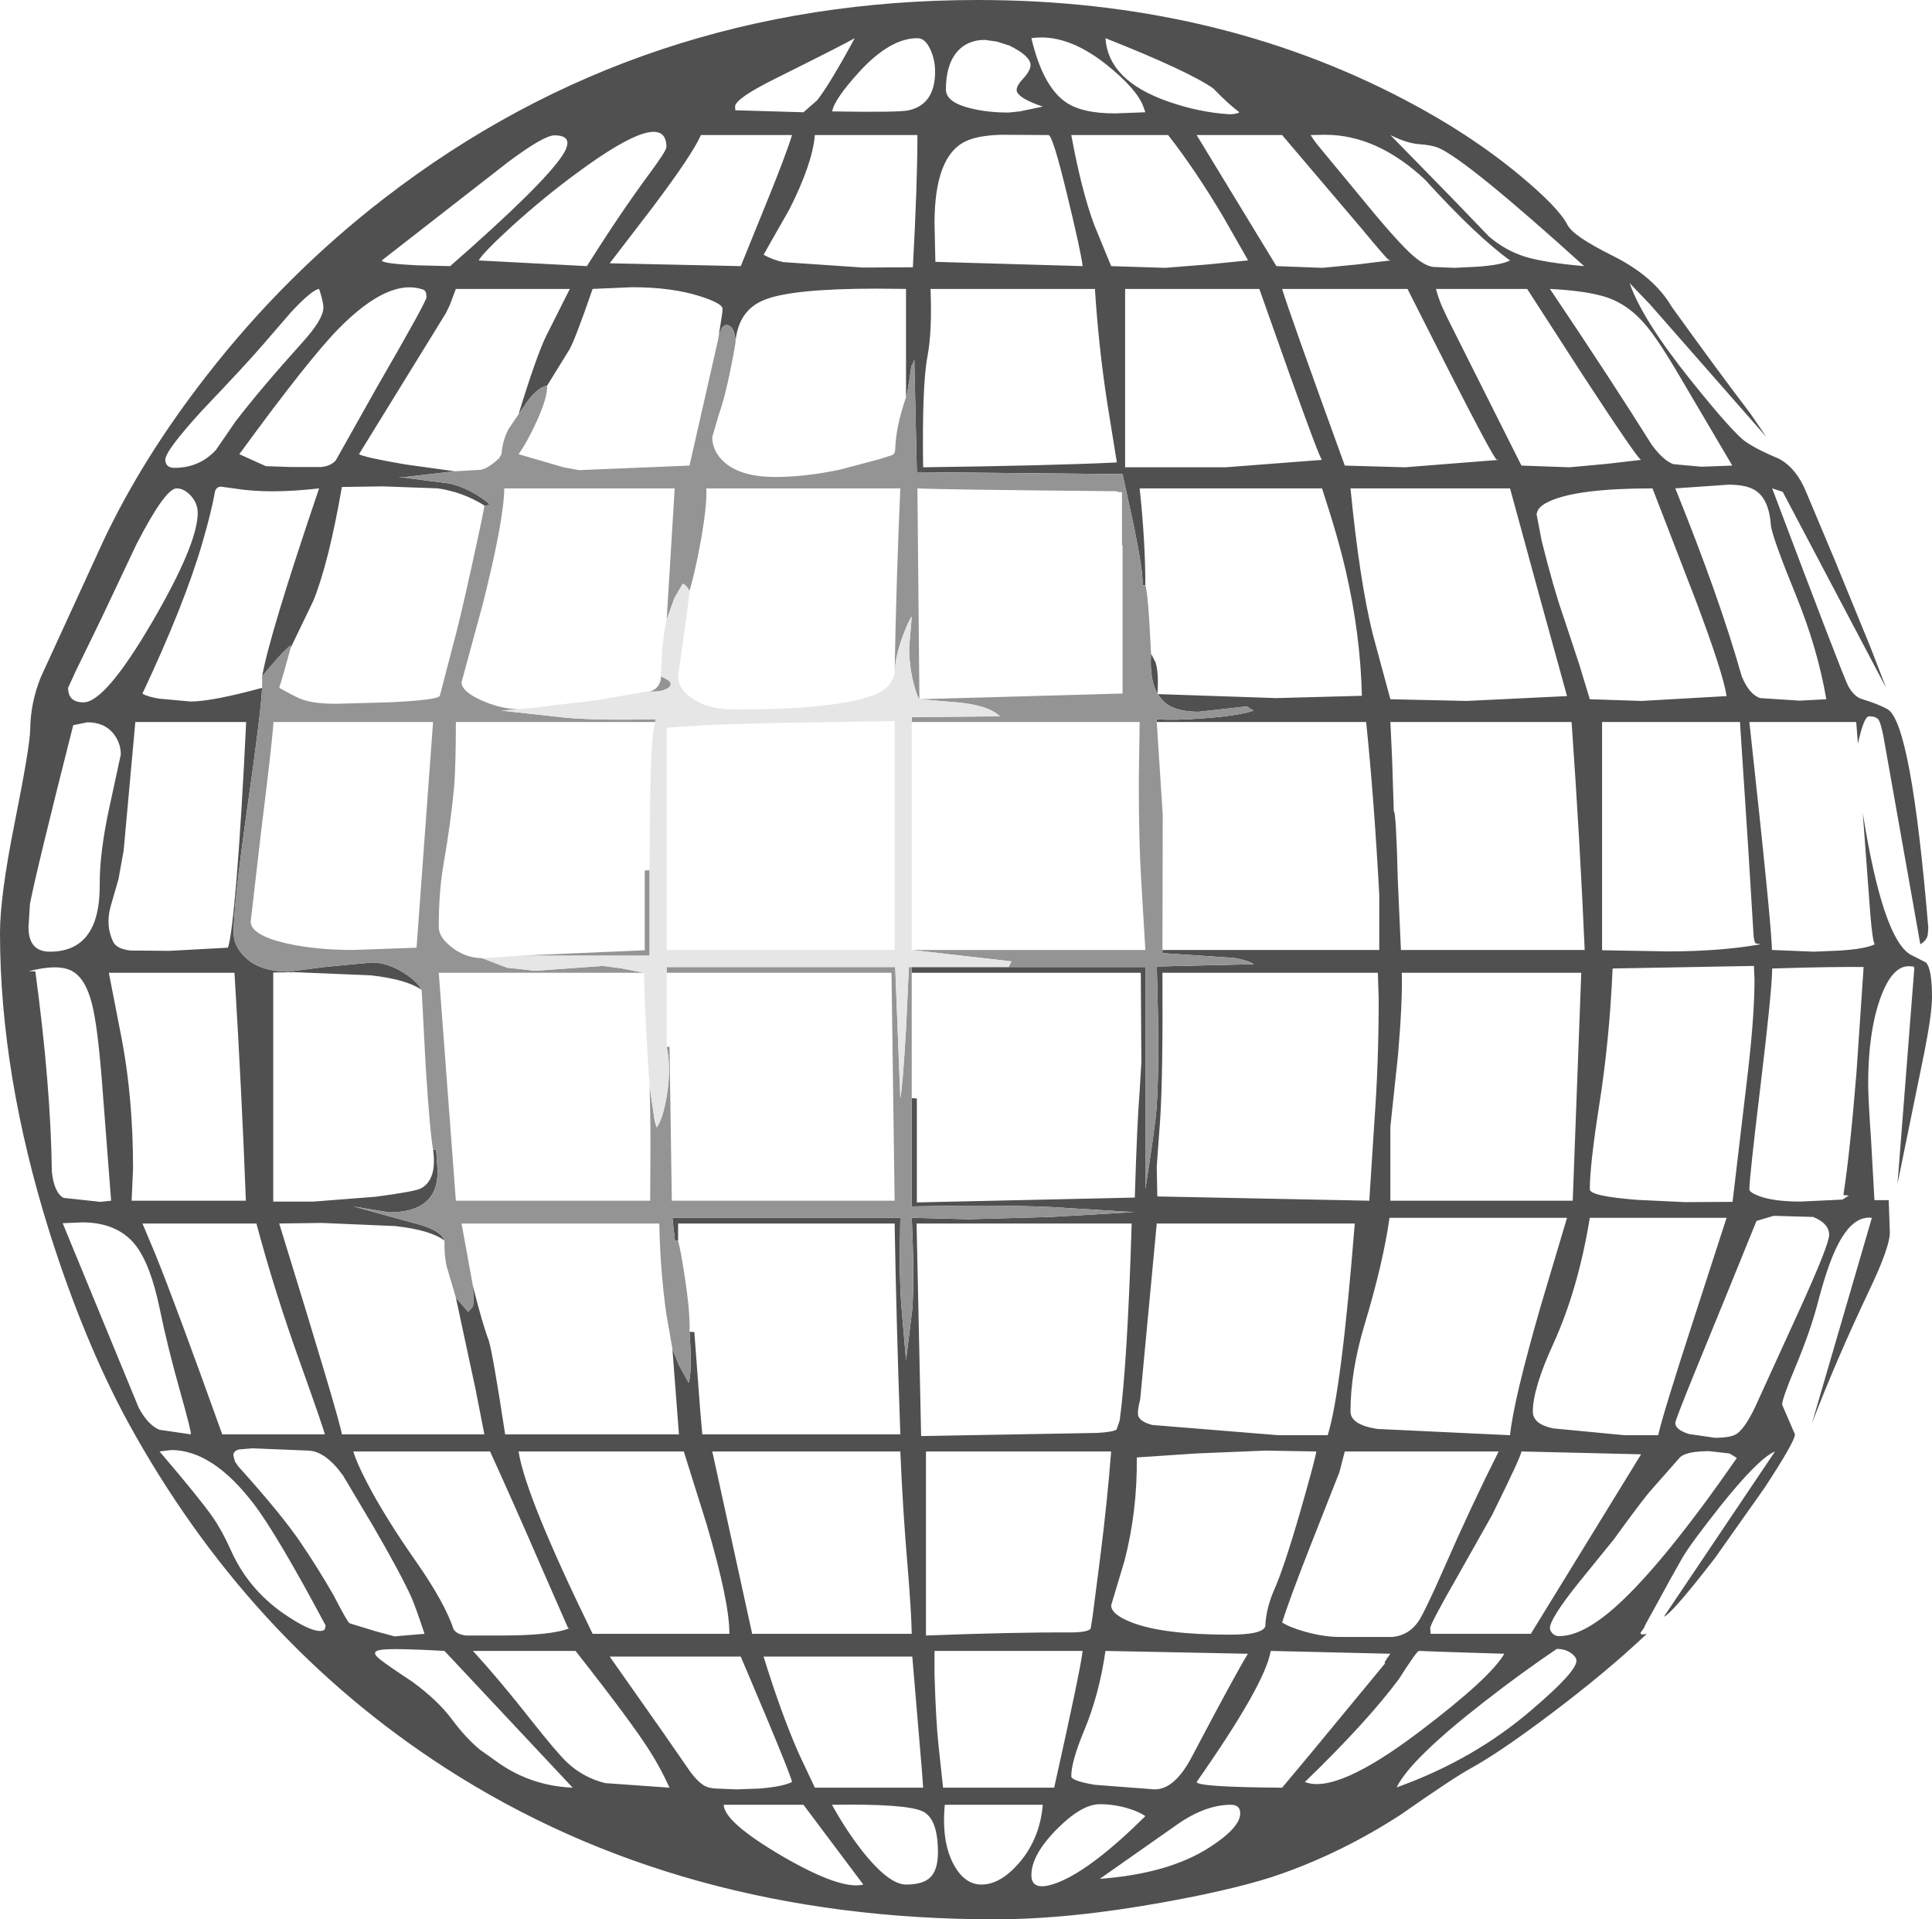 <?xml version="1.0" encoding="UTF-8" standalone="no"?>
<svg xmlns:ffdec="https://www.free-decompiler.com/flash" xmlns:xlink="http://www.w3.org/1999/xlink" ffdec:objectType="shape" height="336.8px" width="339.05px" xmlns="http://www.w3.org/2000/svg">
  <g transform="matrix(1.0, 0.0, 0.0, 1.0, 168.05, 168.7)">
    <path d="M115.0 -123.8 Q122.2 -120.2 125.3 -114.9 133.65 -103.3 139.15 -96.1 L141.95 -92.0 121.5 -115.3 117.95 -119.0 Q120.1 -112.65 128.85 -101.75 136.2 -92.6 138.35 -91.15 140.5 -89.7 144.15 -88.2 147.2 -86.55 148.9 -82.4 L153.9 -70.5 160.15 -55.25 162.95 -48.0 144.8 -82.4 142.95 -83.0 Q155.4 -50.0 156.3 -48.3 157.35 -46.4 158.8 -46.0 161.7 -45.1 163.2 -44.25 167.35 -41.85 170.35 -5.9 L170.25 -4.6 Q170.0 -3.6 168.95 -3.0 L162.75 -37.95 Q162.15 -41.55 161.65 -42.35 161.25 -43.0 159.95 -43.0 159.05 -43.0 158.0 -38.2 L157.7 -42.0 138.95 -42.0 Q142.95 -5.45 142.9 -2.0 L150.3 -1.7 154.9 -1.9 Q159.4 -2.2 160.95 -3.0 160.55 -3.55 160.15 -8.6 L158.85 -26.05 Q162.35 -4.1 167.2 -1.2 L169.95 0.2 Q171.0 1.35 171.0 6.25 171.0 9.1 169.7 15.75 L164.95 39.0 167.9 1.15 167.75 0.9 166.9 0.85 Q163.9 0.85 161.85 6.7 159.8 12.6 159.8 21.45 159.8 24.1 160.3 31.2 L160.9 41.9 163.4 41.9 163.6 47.6 Q163.6 50.1 160.1 57.5 154.25 69.8 149.95 81.0 L160.45 45.0 Q156.9 44.55 154.15 50.4 152.6 53.6 150.85 60.3 149.6 65.05 146.9 71.5 144.7 76.75 144.7 77.8 L146.95 83.0 Q146.95 84.25 141.6 92.4 L132.95 104.65 Q125.3 114.55 123.95 115.0 L143.45 86.0 Q140.55 87.2 133.85 95.6 128.7 102.1 127.2 104.65 125.0 108.5 122.55 113.05 L121.55 114.85 Q120.55 116.6 120.5 116.9 L119.9 117.75 Q119.65 118.3 120.95 118.0 113.95 124.65 104.05 132.1 95.15 138.8 90.15 141.55 86.95 143.3 77.75 149.75 67.7 156.25 57.0 160.05 49.75 162.65 36.2 165.1 19.65 168.1 6.5 168.1 -48.75 168.1 -89.95 141.5 -124.7 119.05 -145.65 80.75 -153.35 66.55 -159.4 47.4 -168.05 19.75 -168.05 -5.0 -168.05 -11.5 -165.45 -24.45 -162.8 -37.7 -162.75 -40.7 -162.7 -45.35 -160.9 -49.85 L-149.95 -73.7 Q-143.05 -88.35 -131.7 -102.9 -118.0 -120.5 -100.55 -133.95 -55.5 -168.7 3.55 -168.7 45.1 -168.7 78.45 -151.2 90.0 -145.15 98.7 -137.9 105.5 -132.25 107.05 -129.2 108.05 -127.25 115.0 -123.8 M35.15 -46.9 L55.9 -46.2 70.95 -46.6 Q70.7 -57.3 68.15 -68.4 66.8 -74.35 63.95 -83.0 L31.95 -83.0 Q32.95 -73.65 32.95 -66.0 L32.45 -66.0 Q32.6 -68.2 31.0 -76.05 L28.95 -85.5 -7.15 -85.85 -7.6 -105.65 -7.65 -105.45 Q-7.95 -104.55 -8.1 -104.55 -8.8 -99.5 -9.05 -99.0 L-9.05 -118.0 -14.15 -118.05 Q-29.0 -118.05 -33.85 -116.1 -38.35 -114.35 -38.95 -109.0 L-39.2 -110.35 Q-39.55 -111.35 -40.2 -111.6 -40.85 -111.85 -41.35 -111.15 L-41.9 -109.95 -41.6 -111.8 Q-41.25 -113.9 -41.25 -114.5 -41.25 -115.45 -45.15 -116.7 -50.1 -118.3 -57.15 -118.3 L-64.05 -118.0 Q-67.05 -109.3 -68.1 -107.4 L-72.05 -101.0 Q-73.55 -100.8 -75.4 -98.4 L-77.05 -96.0 Q-73.85 -106.45 -72.15 -109.85 L-68.05 -118.0 -88.05 -118.0 -89.1 -115.2 -89.8 -113.75 -105.05 -89.0 Q-104.2 -88.45 -96.9 -87.2 L-88.25 -86.0 -96.95 -85.0 -98.05 -85.0 -89.15 -83.85 Q-85.45 -83.0 -82.15 -80.25 -82.3 -79.95 -83.05 -80.0 -86.8 -82.35 -91.2 -83.0 L-100.85 -83.35 -108.05 -83.25 Q-110.35 -70.0 -113.05 -63.3 L-117.05 -55.0 -117.05 -55.5 -117.9 -54.7 Q-119.15 -53.55 -122.05 -50.0 -120.75 -57.4 -112.05 -83.0 -120.7 -82.0 -126.7 -82.95 L-129.25 -83.3 Q-130.0 -83.3 -130.3 -82.55 -130.95 -78.85 -132.55 -73.4 -135.7 -62.6 -143.05 -47.0 -142.4 -46.5 -140.15 -46.1 L-134.6 -45.6 Q-130.85 -45.6 -122.05 -48.0 -122.25 -43.6 -124.75 -26.2 -127.05 -9.9 -127.05 -5.0 -127.05 -2.7 -125.1 -0.8 -122.5 1.8 -117.35 1.8 L-111.2 1.0 -102.85 0.2 Q-100.05 0.2 -97.2 2.0 -94.85 3.5 -94.05 5.0 -96.7 3.15 -103.0 2.45 L-116.3 1.9 -120.1 1.95 -120.1 42.15 -113.0 42.15 -102.1 41.3 Q-95.3 40.4 -94.2 39.85 -91.3 38.3 -92.05 33.0 L-91.5 33.05 -91.25 36.9 Q-91.25 44.05 -99.8 44.05 L-106.05 43.0 -94.4 46.2 Q-90.6 47.3 -90.05 49.0 -92.45 47.15 -98.7 46.45 L-111.55 45.9 -119.05 46.0 Q-108.5 80.15 -108.05 83.0 L-83.05 83.0 -84.55 75.3 -88.05 59.0 -85.9 61.5 -85.05 60.55 Q-84.9 59.9 -85.05 57.0 -83.35 63.75 -82.25 66.6 -81.5 69.25 -79.4 83.0 L-48.9 83.0 -50.05 68.0 -48.9 70.85 -47.2 73.95 Q-46.55 72.1 -47.05 65.0 L-46.2 65.05 -45.2 78.4 -44.8 83.0 -10.05 83.0 Q-10.75 63.25 -11.05 46.0 L-49.05 46.0 -49.05 49.0 -49.6 49.0 -50.05 45.0 -10.05 45.0 -10.15 51.5 Q-10.15 57.65 -9.75 61.85 L-9.05 70.0 -7.95 61.05 Q-7.55 55.7 -8.05 45.0 L2.05 45.25 16.35 44.85 30.95 44.0 16.2 43.1 Q7.5 42.7 -8.05 43.0 L-8.05 24.0 -7.15 24.05 -7.15 42.3 31.1 41.45 Q31.5 28.2 31.95 22.75 L32.25 17.7 32.15 2.0 -8.05 2.0 -8.05 1.0 8.95 1.0 32.95 1.0 32.95 40.0 Q34.7 28.8 34.9 25.9 35.5 18.1 34.95 0.9 L51.95 0.5 Q51.25 -0.1 48.6 -0.6 L35.95 -1.45 35.95 -2.0 74.0 -2.0 74.0 -11.65 Q73.1 -28.4 71.7 -42.0 L34.95 -42.0 34.95 -42.5 Q37.9 -42.25 43.1 -42.65 49.05 -43.05 51.95 -44.0 51.25 -44.35 51.0 -44.6 L50.85 -44.75 42.3 -43.8 Q38.55 -43.8 36.65 -45.2 35.75 -45.9 35.15 -46.9 M78.95 -118.0 L56.95 -118.0 Q58.15 -114.0 67.95 -87.0 L78.5 -86.7 94.95 -88.0 94.6 -88.05 Q94.0 -88.4 86.65 -102.8 L78.95 -118.0 M58.25 -103.05 L52.95 -118.0 29.4 -118.0 29.4 -86.7 47.0 -86.7 63.95 -88.0 Q63.6 -88.1 58.25 -103.05 M55.95 -122.0 L64.05 -121.7 70.2 -122.3 75.95 -123.0 75.6 -123.15 Q75.2 -123.4 70.85 -128.65 L56.95 -145.0 41.95 -145.0 55.95 -122.0 M36.95 -145.0 L19.95 -145.0 Q21.75 -135.25 23.95 -129.3 L26.95 -122.0 36.45 -121.7 43.95 -122.3 50.95 -123.0 50.9 -123.15 46.65 -130.6 Q41.75 -138.85 36.95 -145.0 M21.95 -122.0 Q21.6 -124.75 19.25 -134.4 16.7 -145.0 15.95 -145.0 L7.7 -145.05 Q3.6 -144.95 1.4 -143.9 -4.05 -141.3 -4.05 -129.5 L-3.9 -122.75 21.95 -122.0 M12.95 -162.0 Q14.9 -153.75 18.8 -150.9 21.65 -148.8 27.6 -148.8 L32.95 -149.0 32.65 -149.85 Q31.55 -153.05 25.95 -157.5 19.05 -162.9 12.95 -162.0 M6.9 -161.4 L4.8 -161.7 Q1.7 -161.7 -0.1 -159.6 -2.05 -157.3 -2.05 -153.0 -2.05 -150.75 2.25 -149.7 5.25 -148.95 8.95 -148.95 L10.9 -149.15 14.95 -150.0 Q10.9 -151.35 10.4 -152.65 10.15 -153.45 11.5 -154.9 12.9 -156.45 12.8 -157.4 12.65 -158.95 9.1 -160.7 L6.9 -161.4 M49.45 -149.0 Q47.45 -150.5 44.85 -153.2 40.45 -156.25 25.95 -162.0 26.45 -154.5 37.05 -150.85 42.35 -149.0 47.65 -148.65 48.95 -148.65 49.45 -149.0 M120.55 -111.9 Q117.75 -115.15 114.15 -116.45 110.7 -117.65 103.95 -118.0 114.55 -102.25 121.85 -90.6 123.85 -87.9 125.6 -87.25 L130.55 -86.8 135.95 -87.0 126.7 -102.7 Q122.8 -109.35 120.55 -111.9 M84.95 -115.05 L86.0 -112.8 98.95 -87.0 107.4 -86.7 113.9 -87.3 119.95 -88.0 Q119.35 -88.15 109.8 -102.75 L99.95 -118.0 83.95 -118.0 Q84.3 -116.65 84.95 -115.05 M87.25 -121.7 L91.25 -121.9 Q95.45 -122.2 96.95 -123.0 91.1 -127.2 82.0 -137.2 73.6 -145.05 64.5 -145.05 L61.95 -145.0 Q62.7 -143.8 63.6 -142.75 L70.3 -134.65 Q76.5 -127.05 79.3 -124.4 81.9 -121.95 83.6 -121.85 L87.25 -121.7 M86.8 -133.9 L93.25 -127.2 Q96.1 -124.75 99.6 -123.65 103.05 -122.6 109.95 -122.0 89.55 -140.45 84.5 -142.7 83.3 -143.25 81.0 -143.4 78.85 -143.55 75.95 -145.0 L86.8 -133.9 M33.95 -54.0 L34.75 -52.45 Q35.15 -51.2 35.15 -48.95 L35.1 -46.95 Q33.65 -49.45 33.95 -54.0 M68.95 -83.0 Q70.55 -66.75 72.85 -57.45 L75.95 -46.0 89.35 -45.7 106.95 -46.55 102.55 -62.5 96.95 -83.0 68.95 -83.0 M27.95 -87.55 L26.3 -97.75 Q24.75 -107.75 24.1 -118.0 L-4.75 -118.0 Q-4.45 -110.5 -5.3 -106.1 -6.25 -101.05 -6.05 -86.7 16.7 -87.0 27.95 -87.55 M76.25 -35.6 L76.55 -26.35 Q76.95 -26.35 77.25 -14.35 L77.8 -2.0 110.05 -2.0 Q109.25 -20.65 107.75 -42.0 L75.95 -42.0 76.25 -35.6 M-69.3 -141.5 Q-67.1 -144.95 -70.75 -144.95 -72.6 -144.95 -78.9 -140.25 L-101.05 -123.0 Q-101.0 -122.45 -95.05 -122.15 L-89.05 -122.0 Q-72.65 -136.35 -69.3 -141.5 M-54.1 -138.2 Q-51.1 -142.25 -51.1 -142.9 -51.1 -149.95 -66.8 -138.35 -72.45 -134.2 -78.05 -129.15 -83.2 -124.45 -84.05 -123.0 L-65.05 -122.0 Q-59.2 -131.3 -54.1 -138.2 M-45.05 -145.0 Q-46.55 -141.55 -53.65 -132.15 L-61.05 -122.5 -38.05 -122.0 -33.85 -132.35 Q-30.25 -141.15 -29.05 -145.0 L-45.05 -145.0 M-24.65 -151.1 Q-22.5 -153.8 -18.05 -162.0 -19.95 -160.9 -31.9 -154.95 -39.05 -151.4 -39.05 -150.0 L-39.0 -149.3 -39.0 -149.35 -27.05 -149.0 -24.65 -151.1 M-17.25 -156.1 Q-21.7 -151.2 -22.0 -149.15 -10.2 -148.95 -8.55 -149.35 -3.95 -150.4 -3.95 -156.15 -3.95 -158.15 -4.75 -159.95 -5.65 -162.0 -7.05 -162.0 -11.85 -162.0 -17.25 -156.1 M-162.8 -10.05 L-163.05 -6.0 Q-163.05 -1.7 -159.3 -1.7 -150.5 -1.7 -150.55 -13.4 -150.6 -19.25 -148.7 -27.75 L-146.85 -36.3 Q-146.85 -38.25 -148.05 -39.85 -149.65 -41.95 -152.7 -41.95 L-155.2 -41.45 Q-161.65 -16.0 -162.8 -10.05 M108.6 122.75 Q108.6 122.1 107.75 121.45 106.7 120.65 105.15 120.65 99.0 124.8 92.45 129.9 79.4 140.05 77.05 144.95 90.6 140.1 100.8 131.3 108.6 124.65 108.6 122.75 M24.95 161.0 Q37.05 160.1 44.25 155.45 49.6 152.0 49.6 149.5 49.6 148.0 47.95 148.0 43.5 148.0 38.55 151.45 L24.95 161.0 M17.95 161.5 Q23.8 159.05 32.95 150.0 31.85 149.2 29.8 148.6 27.4 147.9 24.95 147.9 21.75 147.9 17.4 152.3 12.95 156.8 12.95 160.35 12.95 163.55 17.95 161.5 M4.2 162.0 Q7.5 162.0 10.8 158.2 14.45 153.95 14.95 148.0 L-2.25 148.0 Q-2.85 154.55 -0.65 158.55 1.25 162.0 4.2 162.0 M16.95 145.0 Q21.55 124.4 21.95 121.0 L-4.05 121.0 -4.05 125.2 Q-3.8 133.45 -3.35 137.55 L-2.55 145.0 16.95 145.0 M19.95 143.0 Q19.95 143.8 24.1 144.5 L34.6 145.3 Q38.1 145.3 41.1 139.6 48.95 124.7 50.95 121.5 L25.95 121.0 Q24.85 128.65 22.2 135.0 19.95 140.4 19.95 143.0 M23.35 117.1 L23.7 114.9 25.05 104.4 Q26.25 94.95 26.95 86.0 L-5.55 86.0 -5.55 118.3 Q10.0 117.7 20.6 117.75 22.9 117.65 23.35 117.1 M84.8 121.15 L80.95 121.0 Q80.6 121.0 77.4 126.0 71.85 133.45 60.95 144.0 66.45 146.2 80.95 135.25 93.5 125.75 95.95 121.5 L84.8 121.15 M75.05 123.15 Q74.6 123.3 75.95 121.5 L54.95 121.0 Q54.0 126.8 41.95 144.0 42.0 144.9 56.95 145.0 L62.05 138.9 75.05 123.15 M67.95 86.0 L67.0 89.65 61.8 102.85 Q58.25 111.9 56.95 116.0 58.2 116.85 61.05 117.65 64.3 118.55 67.0 118.55 L76.35 118.55 Q79.2 118.25 80.85 115.85 81.95 114.25 85.4 106.4 90.1 95.65 94.95 86.0 L67.95 86.0 M32.05 76.8 Q31.5 79.0 31.7 79.75 32.05 80.8 34.15 81.35 L56.3 83.15 64.95 83.15 Q67.35 75.5 69.7 46.0 L34.95 46.0 32.05 76.8 M24.45 82.75 Q27.25 82.6 27.9 82.15 L28.45 80.55 Q29.8 70.55 30.55 46.0 L-7.2 46.0 -6.4 83.3 24.45 82.75 M41.9 86.35 L31.45 87.05 Q31.55 96.45 29.3 105.15 L26.95 113.0 Q26.95 114.6 30.55 116.0 36.05 118.15 47.75 118.15 53.5 118.15 54.0 116.7 54.1 113.65 55.55 110.3 57.3 106.4 60.25 96.15 62.8 87.25 62.95 86.0 L54.0 85.85 41.9 86.35 M73.15 28.0 Q73.9 17.7 73.9 6.5 L73.75 2.0 35.95 2.0 Q36.05 20.05 35.55 27.75 L34.95 36.0 35.05 41.25 72.25 42.0 73.15 28.0 M135.45 86.35 L131.9 85.95 Q128.1 85.95 126.85 86.95 L121.95 92.5 Q120.35 94.25 115.15 101.45 L108.9 109.15 Q103.95 115.35 103.95 117.0 103.95 117.35 104.25 117.75 104.7 118.4 105.6 118.4 109.75 118.4 115.65 113.1 123.95 105.6 136.75 87.15 135.6 86.4 135.45 86.35 M104.55 67.1 Q100.95 74.95 100.95 79.0 100.95 81.2 104.5 81.95 L117.05 83.15 122.95 83.15 Q123.75 79.5 129.05 63.2 L134.95 45.0 110.95 45.0 Q108.9 57.55 104.55 67.1 M119.95 86.5 L98.95 86.0 Q98.9 86.85 93.8 97.15 L87.6 108.15 Q82.95 116.25 82.95 117.0 L83.0 118.0 100.6 118.0 119.95 86.5 M96.95 83.15 Q97.55 77.1 102.3 60.6 L106.95 45.0 75.8 45.0 Q74.65 53.05 71.4 63.8 68.95 72.0 68.95 79.0 68.95 81.3 73.65 82.05 L96.95 83.15 M107.95 42.0 L109.45 2.0 77.95 2.0 Q78.1 6.8 77.3 16.35 L75.95 29.0 75.95 42.0 107.95 42.0 M143.2 44.65 L140.2 45.55 135.1 58.1 129.5 71.8 Q125.95 80.5 125.95 81.0 125.95 82.2 128.4 82.95 L132.9 83.6 Q135.7 83.6 136.75 82.9 138.5 81.65 140.6 76.8 L147.7 61.25 Q152.95 49.7 152.95 48.0 152.95 46.0 150.15 44.85 L143.2 44.65 M139.85 3.2 L139.75 0.8 114.95 1.25 Q114.4 13.95 112.55 25.55 110.95 35.8 110.95 40.0 110.95 41.2 119.25 41.85 L127.7 42.25 136.0 42.2 138.75 18.95 Q139.85 9.25 139.85 3.2 M159.0 1.0 L159.95 1.0 Q154.1 0.9 142.95 1.25 142.95 4.85 140.95 21.45 138.95 38.0 138.95 40.0 138.95 40.55 140.7 41.2 143.25 42.15 147.95 42.15 L155.3 41.8 156.4 41.1 155.45 41.0 Q156.6 33.65 157.75 19.45 L159.0 1.0 M113.1 -42.0 L113.1 -1.95 124.75 -1.75 Q133.85 -1.75 140.95 -3.0 L140.1 -3.15 Q139.85 -3.25 139.7 -4.35 L138.75 -19.85 137.3 -42.0 113.1 -42.0 M101.85 -79.2 L101.6 -78.5 102.5 -73.8 Q104.6 -65.4 106.25 -60.7 L109.05 -52.25 110.95 -46.0 120.05 -45.7 134.95 -46.55 Q134.35 -50.6 129.5 -63.45 L121.95 -83.0 Q108.85 -83.0 103.9 -80.75 102.35 -80.05 101.85 -79.2 M135.3 -83.65 L125.95 -83.0 Q133.7 -63.85 137.6 -50.05 138.9 -46.85 140.85 -46.2 L147.8 -45.75 152.45 -46.0 Q150.95 -54.8 147.2 -64.05 143.25 -73.7 142.75 -76.3 142.45 -80.9 140.2 -82.5 138.65 -83.65 135.3 -83.65 M-93.3 -117.4 L-93.6 -117.8 Q-99.65 -120.15 -108.65 -111.0 -113.9 -105.65 -126.05 -89.0 L-121.4 -86.9 -117.05 -86.75 -111.7 -86.75 Q-110.0 -86.9 -109.1 -87.95 L-101.85 -100.85 Q-93.2 -115.8 -93.2 -116.55 L-93.3 -117.4 M-111.3 -114.7 Q-111.3 -115.75 -112.05 -118.0 -113.3 -117.85 -116.9 -114.0 L-122.05 -108.05 Q-124.75 -104.9 -132.6 -96.65 -139.05 -89.6 -139.05 -88.0 -138.95 -86.6 -137.45 -86.6 -133.05 -86.6 -130.15 -89.75 L-126.75 -94.7 Q-122.3 -100.5 -114.95 -108.65 -111.3 -112.7 -111.3 -114.7 M-29.5 -132.0 L-34.05 -124.0 Q-32.35 -123.05 -30.55 -122.7 L-16.6 -121.75 -7.85 -121.8 Q-7.05 -136.4 -7.05 -145.0 L-25.05 -145.0 Q-25.45 -140.05 -29.5 -132.0 M-80.4 -88.35 L-80.05 -89.0 -80.15 -88.55 -80.4 -88.35 M-148.2 -3.45 Q-147.55 -2.15 -145.1 -1.9 L-138.25 -1.85 -128.05 -2.4 Q-127.4 -4.25 -126.55 -14.25 -125.65 -25.3 -124.85 -42.0 L-144.3 -42.0 -146.35 -19.45 -147.25 -14.45 -148.65 -9.6 Q-149.55 -6.25 -148.2 -3.45 M-134.55 -81.7 Q-135.75 -83.0 -137.05 -83.0 -139.05 -83.0 -144.1 -73.2 L-150.2 -60.3 -154.75 -50.95 -156.1 -48.0 Q-156.1 -45.45 -153.4 -45.45 -149.6 -45.45 -141.4 -59.45 -133.35 -73.25 -133.35 -78.7 -133.35 -80.35 -134.55 -81.7 M-10.05 86.0 L-43.05 86.0 -36.05 118.0 -8.05 118.0 Q-8.1 114.4 -8.75 106.45 -9.6 96.65 -10.05 86.0 M-44.05 98.75 L-48.05 86.0 -77.05 86.0 Q-75.8 93.95 -64.05 118.0 L-40.05 118.0 Q-40.0 112.5 -44.05 98.75 M-126.8 87.8 L-126.25 88.6 Q-118.45 97.25 -115.15 102.2 -112.2 106.55 -109.5 111.25 -107.05 116.0 -106.7 116.15 L-102.15 117.55 -98.8 118.45 -93.55 118.0 Q-95.05 113.45 -95.85 111.6 -97.8 107.3 -102.6 99.05 L-107.8 90.3 Q-110.85 86.0 -113.9 85.85 L-123.75 85.45 -126.1 85.65 Q-127.1 85.9 -127.1 86.7 L-126.8 87.8 M-138.0 85.75 L-140.05 86.0 Q-133.0 94.25 -130.7 97.55 -129.1 99.85 -127.5 103.4 -124.5 110.1 -118.35 114.4 -113.85 117.5 -111.9 117.5 -111.25 117.5 -111.05 117.2 L-110.9 116.55 Q-119.35 100.7 -123.45 95.3 -130.7 85.75 -138.0 85.75 M-123.05 46.0 L-143.05 46.0 -140.8 51.35 Q-137.25 60.1 -129.05 83.0 L-111.05 83.0 Q-111.2 82.15 -115.3 70.65 -119.9 57.85 -123.05 46.0 M-153.65 45.8 L-157.05 45.95 -143.7 78.35 Q-142.05 81.4 -140.05 82.2 L-134.55 83.0 Q-134.5 82.35 -136.35 75.8 -138.7 67.45 -140.0 61.05 -141.65 53.05 -144.35 49.7 -147.5 45.8 -153.65 45.8 M-150.2 20.55 Q-150.95 11.25 -151.9 7.5 -153.05 2.9 -155.5 1.65 -157.95 0.4 -163.05 1.75 L-161.85 1.75 Q-159.15 21.7 -158.95 36.9 -158.55 40.6 -156.9 41.5 L-150.45 42.2 -148.55 42.0 -150.2 20.55 M-148.95 2.0 L-146.65 13.8 Q-144.7 24.2 -144.7 36.35 L-144.95 42.0 -124.9 42.0 Q-125.6 23.5 -126.9 2.0 L-148.95 2.0 M-4.85 160.8 Q-3.45 159.5 -3.45 156.35 -3.45 150.4 -6.15 149.15 -9.0 147.8 -22.05 148.0 -19.05 153.4 -15.8 157.25 -11.75 162.0 -9.05 162.0 -6.15 162.0 -4.85 160.8 M-30.8 157.0 Q-20.5 163.0 -16.55 162.0 L-27.05 148.0 -41.05 148.0 Q-40.95 151.05 -30.8 157.0 M-68.5 140.6 Q-65.65 143.25 -61.85 144.2 L-50.55 145.0 Q-52.15 141.5 -54.0 138.6 -57.1 133.65 -67.05 121.0 L-85.05 121.0 Q-80.3 126.2 -74.8 133.2 -70.3 138.9 -68.5 140.6 M-29.05 144.0 Q-29.25 142.95 -33.55 132.65 L-38.05 122.0 -61.05 122.0 -51.45 135.65 -47.3 141.65 Q-45.8 143.85 -44.45 144.65 -43.65 145.1 -42.4 145.15 L-38.75 145.3 -34.7 145.15 Q-30.6 144.8 -29.05 144.0 M-27.9 138.95 L-25.05 145.0 -6.05 145.0 -6.25 142.15 -7.95 122.0 -34.05 122.0 Q-30.95 132.0 -27.9 138.95 M-101.1 120.8 Q-103.2 121.05 -101.4 122.45 -100.25 123.4 -95.7 126.4 -91.2 129.7 -88.75 133.0 -86.25 136.35 -83.8 138.35 L-80.35 140.8 Q-74.65 144.7 -67.55 145.0 L-90.05 121.0 Q-98.95 120.5 -101.1 120.8 M-106.05 86.0 Q-105.45 88.0 -103.65 91.45 -100.55 97.45 -94.95 105.45 -90.0 112.55 -88.45 117.2 -87.85 118.15 -86.2 118.3 L-80.0 118.3 Q-71.2 118.3 -68.05 117.0 L-68.35 117.0 -72.8 106.85 Q-78.05 94.75 -82.05 86.0 L-106.05 86.0" fill="#4b4b4b" fill-opacity="0.965" fill-rule="evenodd" stroke="none"/>
    <path d="M35.15 -46.9 Q35.75 -45.9 36.65 -45.2 38.55 -43.8 42.3 -43.8 L50.85 -44.75 51.0 -44.6 Q51.25 -44.35 51.95 -44.0 49.05 -43.05 43.1 -42.65 37.9 -42.25 34.95 -42.5 L34.95 -42.0 36.0 -25.7 35.95 -2.0 35.95 -1.45 48.6 -0.6 Q51.25 -0.1 51.95 0.5 L34.95 0.9 Q35.5 18.1 34.9 25.9 34.7 28.8 32.95 40.0 L32.95 1.0 8.95 1.0 9.45 0.0 -8.05 -2.0 32.95 -2.0 32.2 -14.65 Q31.8 -21.2 31.8 -31.6 L31.95 -42.0 -8.05 -42.0 -8.0 -42.85 7.45 -43.0 Q5.4 -44.95 -0.05 -45.45 L-6.7 -46.0 28.95 -47.0 28.95 -73.0 28.85 -73.0 28.85 -82.35 28.35 -82.35 Q27.9 -82.4 27.95 -82.5 -4.0 -82.8 -7.05 -83.0 L-6.7 -46.0 -7.05 -46.6 Q-8.5 -50.6 -8.5 -55.05 L-8.05 -60.5 Q-8.65 -59.7 -9.65 -57.0 -10.9 -53.6 -11.05 -50.8 -10.75 -67.35 -10.05 -83.0 L-44.1 -83.0 Q-43.95 -80.0 -45.1 -73.6 -46.05 -68.4 -47.05 -65.0 -47.65 -66.15 -48.25 -66.25 L-49.7 -63.75 -51.05 -60.0 -49.65 -83.0 -79.55 -83.0 Q-79.65 -77.25 -83.35 -62.6 L-87.05 -49.0 Q-87.05 -47.2 -82.85 -45.5 -79.85 -44.3 -77.15 -44.25 L-80.05 -44.0 -68.7 -42.75 Q-62.65 -42.25 -53.05 -42.5 L-53.05 -42.0 -88.05 -42.0 Q-88.05 -34.55 -88.35 -30.65 -88.9 -24.65 -90.2 -17.1 -91.05 -12.35 -91.05 -6.0 -91.05 -4.25 -88.8 -2.5 -86.4 -0.6 -83.4 -0.55 L-79.1 1.1 -74.1 1.65 -62.25 0.8 -59.15 1.2 -55.05 2.0 -91.05 2.0 -88.05 42.0 -53.95 42.0 -53.9 32.7 Q-53.9 26.45 -54.05 22.0 L-53.15 28.05 -52.8 29.15 Q-51.65 27.5 -51.0 23.35 -50.25 18.7 -51.05 15.0 L-50.55 15.0 -50.15 42.0 -11.05 42.0 -11.6 2.0 -51.05 2.0 -51.05 1.0 -10.95 1.0 -10.05 24.0 Q-9.65 22.1 -9.05 11.9 L-8.55 1.0 -8.05 1.0 -8.05 2.0 -8.05 24.0 -8.05 43.0 Q7.5 42.7 16.2 43.1 L30.95 44.0 16.35 44.85 2.05 45.25 -8.05 45.0 Q-7.55 55.7 -7.95 61.05 L-9.05 70.0 -9.75 61.85 Q-10.15 57.65 -10.15 51.5 L-10.05 45.0 -50.05 45.0 -49.6 49.0 -49.05 49.0 Q-48.55 50.9 -47.85 55.55 -46.9 61.8 -47.05 65.0 -46.55 72.1 -47.2 73.95 L-48.9 70.85 -50.05 68.0 -51.15 61.65 Q-52.2 54.0 -52.35 46.0 L-87.05 46.0 -85.05 57.0 Q-84.9 59.9 -85.05 60.55 L-85.9 61.5 -88.05 59.0 -89.7 53.4 Q-90.1 51.4 -90.05 49.0 -90.6 47.3 -94.4 46.2 L-106.05 43.0 -99.8 44.05 Q-91.25 44.05 -91.25 36.9 L-91.5 33.05 -92.05 33.0 Q-92.6 30.1 -93.35 18.35 L-94.05 5.0 Q-94.85 3.5 -97.2 2.0 -100.05 0.2 -102.85 0.2 L-111.2 1.0 -117.35 1.8 Q-122.5 1.8 -125.1 -0.8 -127.05 -2.7 -127.05 -5.0 -127.05 -9.9 -124.75 -26.2 -122.25 -43.6 -122.05 -48.0 L-122.05 -50.0 Q-119.15 -53.55 -117.9 -54.7 L-117.05 -55.5 -117.05 -55.0 -118.05 -51.35 -119.05 -48.0 Q-116.75 -46.7 -115.5 -46.15 -113.35 -45.2 -109.15 -45.2 L-99.95 -45.45 Q-91.0 -45.85 -90.85 -46.65 L-88.6 -55.3 Q-87.45 -59.4 -85.2 -69.65 -83.1 -79.15 -83.05 -80.0 -82.3 -79.95 -82.15 -80.25 -85.45 -83.0 -89.15 -83.85 L-98.05 -85.0 -96.95 -85.0 -88.25 -86.0 -83.75 -86.25 Q-82.4 -86.45 -80.4 -88.35 L-80.15 -88.55 -80.05 -89.0 Q-79.8 -91.65 -78.75 -93.5 L-77.05 -96.0 -75.4 -98.4 Q-73.55 -100.8 -72.05 -101.0 -71.9 -99.1 -73.85 -94.8 -75.5 -91.15 -77.05 -89.0 L-69.15 -86.7 -66.45 -86.2 -47.05 -87.0 -42.05 -109.0 -41.9 -109.95 -41.35 -111.15 Q-40.85 -111.85 -40.2 -111.6 -39.55 -111.35 -39.2 -110.35 L-38.95 -109.0 -39.0 -108.4 Q-40.45 -100.0 -41.95 -95.8 L-43.05 -92.0 Q-43.05 -89.55 -41.05 -87.7 -38.15 -85.0 -31.95 -85.0 -26.75 -85.0 -20.6 -86.3 L-13.8 -88.1 -11.45 -88.85 Q-11.0 -89.05 -10.95 -89.8 -10.85 -93.8 -9.05 -99.0 -8.8 -99.5 -8.1 -104.55 -7.95 -104.55 -7.65 -105.45 L-7.6 -105.65 -7.15 -85.85 28.95 -85.5 31.0 -76.05 Q32.6 -68.2 32.45 -66.0 L32.95 -66.0 Q33.3 -65.0 33.65 -59.6 L33.95 -54.0 Q33.65 -49.45 35.1 -46.95 L35.1 -46.9 35.15 -46.9 M-124.05 -7.0 Q-124.05 -4.6 -117.75 -3.15 -112.55 -2.0 -106.15 -2.0 L-94.95 -2.4 -92.05 -42.0 -120.05 -42.0 Q-120.3 -38.25 -122.25 -22.6 L-124.05 -7.0 M-54.05 -16.0 L-54.05 -1.0 -76.85 -1.0 -54.9 -1.95 -54.9 -15.95 -54.05 -16.0 M-52.05 -50.0 Q-50.4 -49.3 -50.35 -48.75 -50.3 -48.2 -51.1 -47.8 -51.9 -47.4 -53.1 -47.35 L-54.45 -47.35 Q-53.45 -47.35 -52.75 -48.1 -52.05 -48.9 -52.05 -50.0" fill="#949494" fill-opacity="0.996" fill-rule="evenodd" stroke="none"/>
    <path d="M8.95 1.0 L-8.05 1.0 -8.55 1.0 -9.05 11.9 Q-9.65 22.1 -10.05 24.0 L-10.95 1.0 -51.05 1.0 -51.05 2.0 -51.05 15.0 Q-50.25 18.7 -51.0 23.35 -51.65 27.5 -52.8 29.15 L-53.15 28.05 -54.05 22.0 Q-54.75 11.95 -55.05 2.0 L-59.15 1.2 -62.25 0.8 -74.1 1.65 -79.1 1.1 -83.4 -0.55 -76.85 -1.0 -54.05 -1.0 -54.05 -16.0 Q-54.05 -31.45 -53.65 -37.6 -53.5 -40.6 -53.05 -42.0 L-53.05 -42.5 Q-62.65 -42.25 -68.7 -42.75 L-80.05 -44.0 -77.15 -44.25 -74.9 -44.45 -63.55 -45.8 -54.45 -47.35 -53.1 -47.35 Q-51.9 -47.4 -51.1 -47.8 -50.3 -48.2 -50.35 -48.75 -50.4 -49.3 -52.05 -50.0 -51.9 -56.45 -51.05 -60.0 L-49.7 -63.75 -48.25 -66.25 Q-47.65 -66.15 -47.05 -65.0 -47.25 -62.65 -48.2 -56.15 L-49.05 -50.0 Q-49.05 -47.85 -46.6 -46.15 -43.8 -44.2 -39.15 -44.2 -20.7 -44.2 -14.3 -46.9 -11.75 -48.0 -11.05 -50.4 L-11.05 -50.8 Q-10.9 -53.6 -9.65 -57.0 -8.65 -59.7 -8.05 -60.5 L-8.5 -55.05 Q-8.5 -50.6 -7.05 -46.6 L-6.7 -46.0 -0.05 -45.45 Q5.4 -44.95 7.45 -43.0 L-8.0 -42.85 -8.05 -42.0 -8.05 -2.0 9.45 0.0 8.95 1.0 M-44.25 -41.45 L-51.05 -41.0 -51.05 -2.0 -11.05 -2.0 -11.05 -42.15 Q-36.25 -41.85 -44.25 -41.45" fill="#e6e6e6" fill-rule="evenodd" stroke="none"/>
  </g>
</svg>

